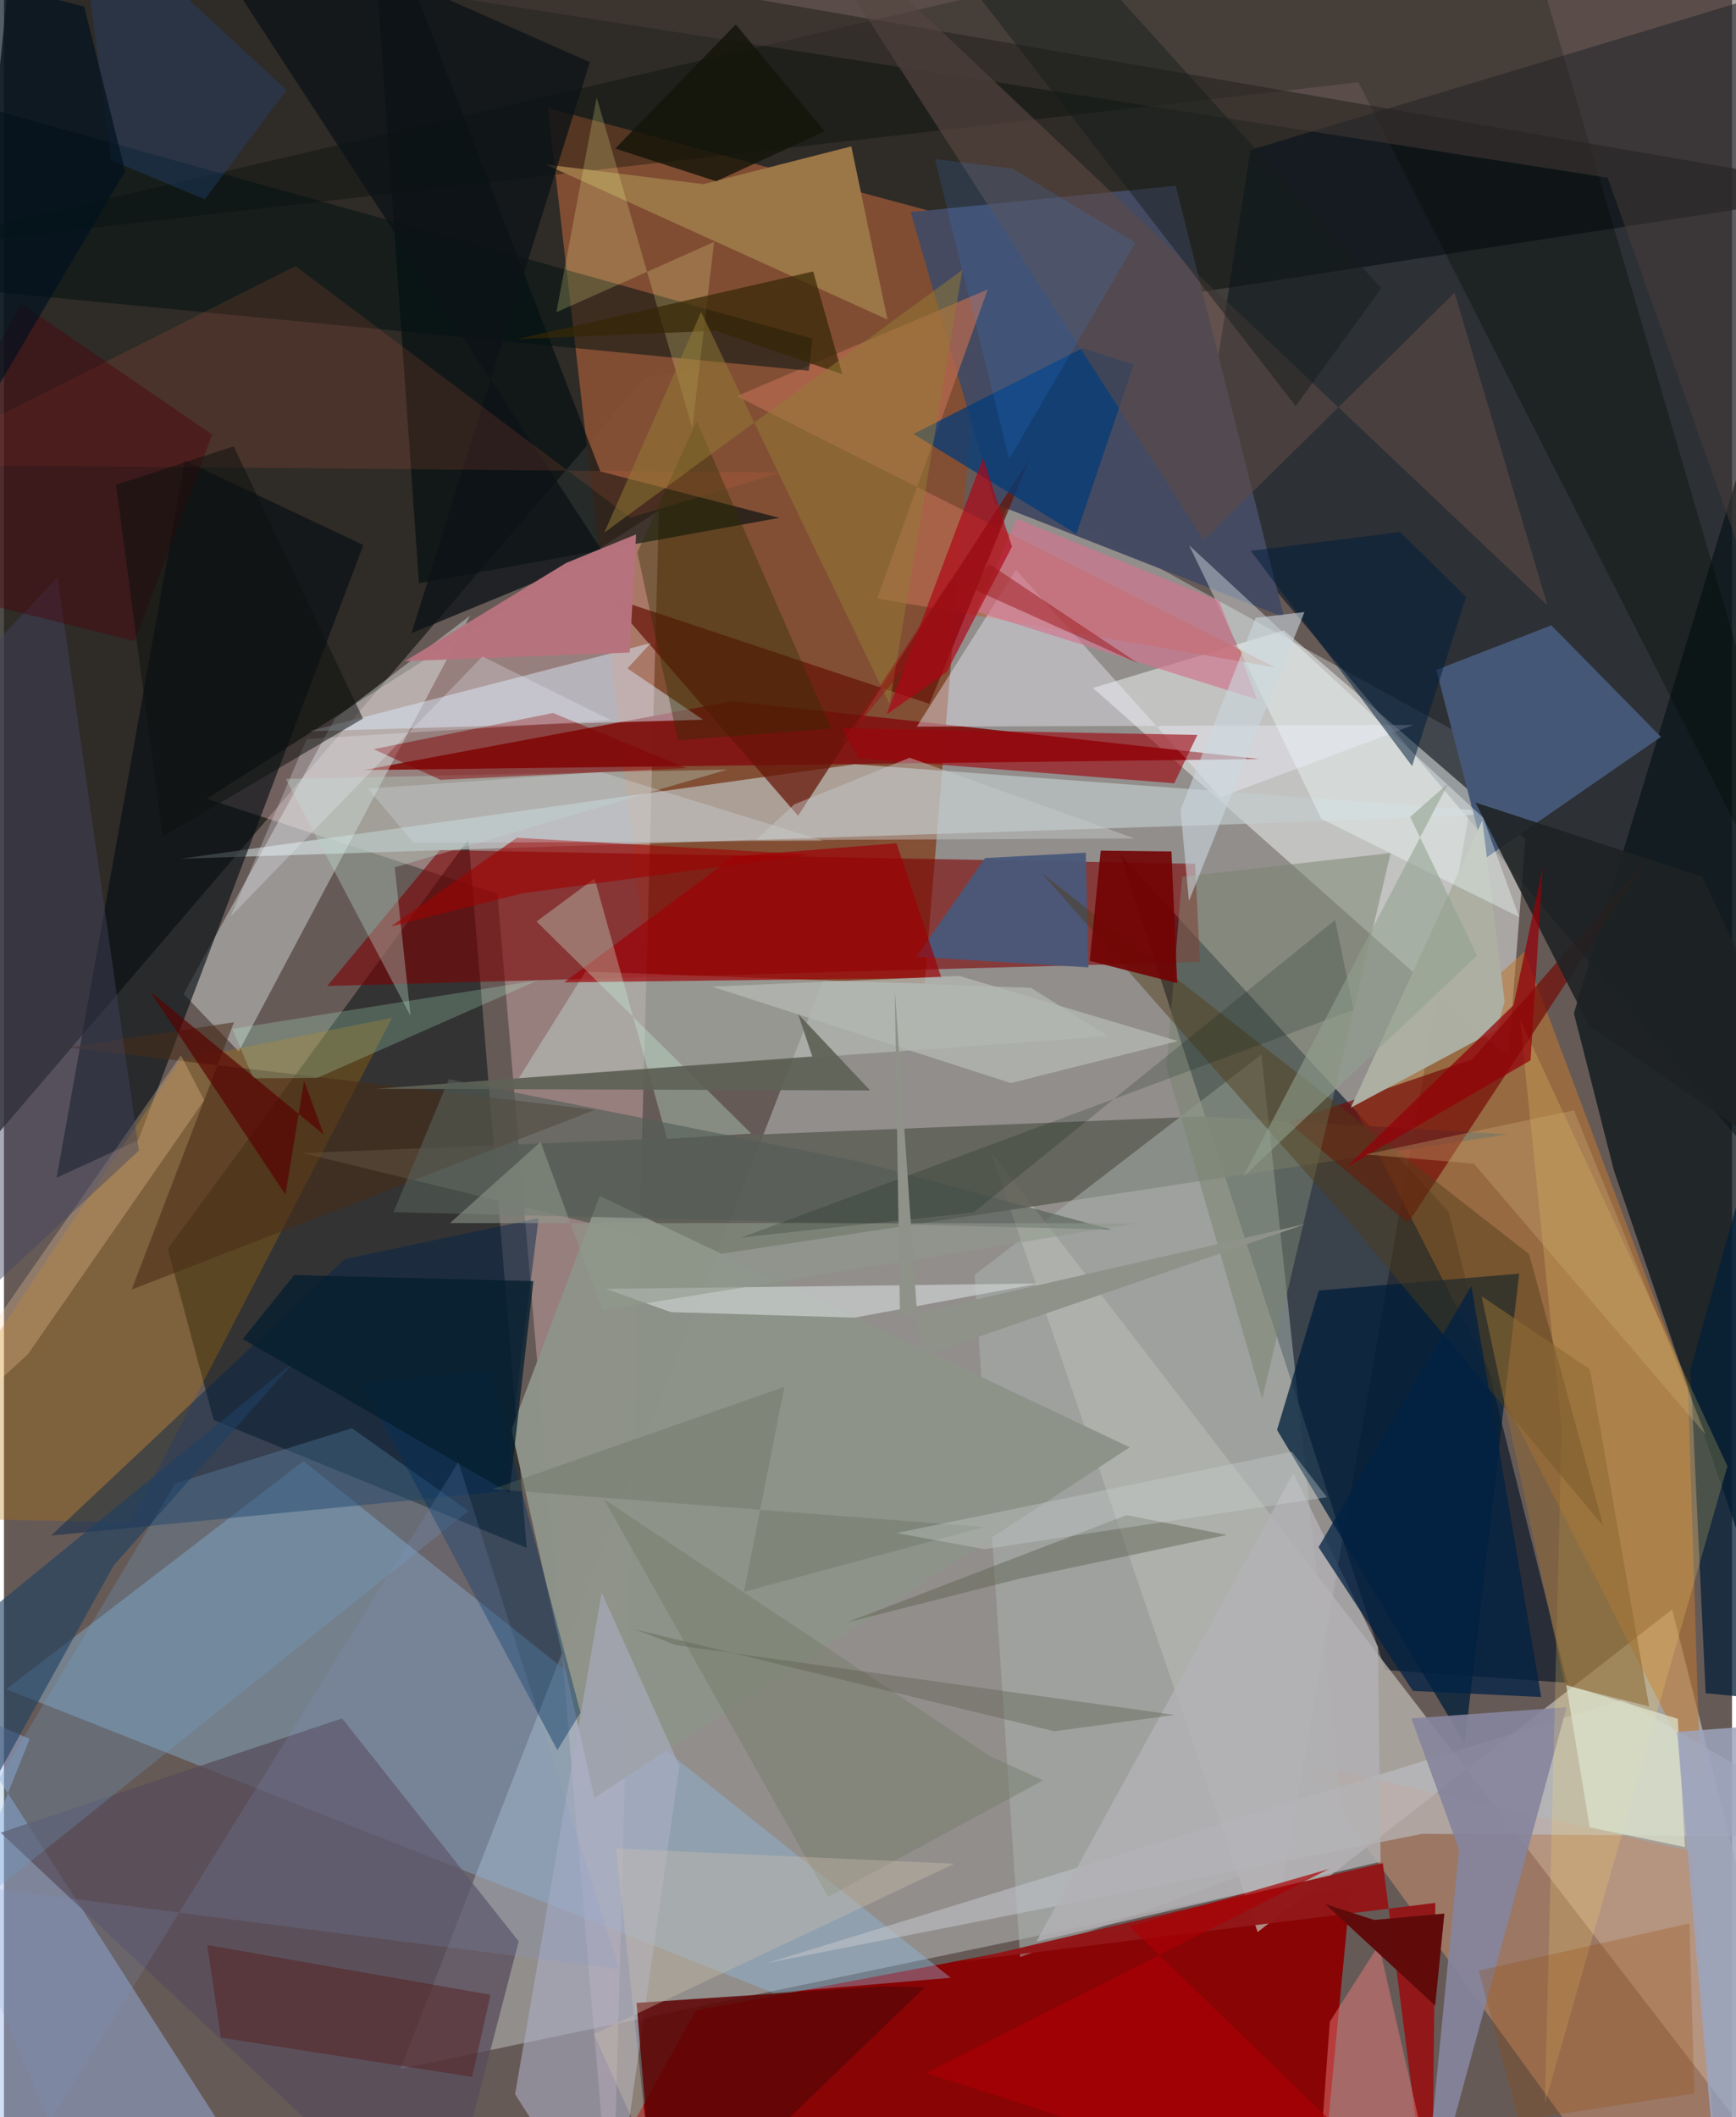 <svg xmlns="http://www.w3.org/2000/svg" width="228" height="278" viewBox="0 0 836 1024"><path fill="#665a57" d="M0 0h836v1024H0z"/><path fill="#cdd4d3" fill-opacity=".431" d="M714.507 360.525l-96.023 551.023-426.688 89.087 297.072-764.52z"/><path fill="#22201c" fill-opacity=".8" d="M-62 617.303L7.674-62 898 92.076l-587.804 90.547z"/><path fill="#000f1b" fill-opacity=".561" d="M603.028 72.572l-26.103 167.531L898 620.627V-16.417z"/><path fill="#890405" fill-opacity=".992" d="M281.555 1068.167l53.179-95.707 316.83-60.047L634.893 1086z"/><path fill="#001022" fill-opacity=".6" d="M539.983 413.237L698.9 586.083l57.372 227.823-88.037-6.172z"/><path fill="#bdb9b2" fill-opacity=".741" d="M884.701 1086L477.165 556.524 606.506 934.47 807.01 778.454z"/><path fill="#844f34" fill-opacity=".965" d="M263.161 52.264l48.362 420.114 133.88 3.257 30.131-366.146z"/><path fill="#f4c7c8" fill-opacity=".341" d="M238.724 432.256L294.282 1086l22.567-839.014L98.05 386.297z"/><path fill="#fafffd" fill-opacity=".459" d="M526.848 332.736l92.357-27.87 116.809 100.998-8.225 105.215z"/><path fill="#051013" fill-opacity=".522" d="M252.886 748.644l-151.428-61.857-22.208-82.768 145.509-198.185z"/><path fill="#7d0002" fill-opacity=".584" d="M156.392 476.89l422.218-11.655-2.362-47.44-365.38-6.617z"/><path fill="#8fbce2" fill-opacity=".388" d="M1.09 817.012l143.793-110.296L458.01 956.572l-85.757 7.332z"/><path fill="#c4cdce" fill-opacity=".635" d="M618.494 397.872l112.557-4.582-319.39-23.667-326.004 45.7z"/><path fill="#0c171b" fill-opacity=".769" d="M778.828 566.024l70.748 207.114L898 34.57 759.5 490.1z"/><path fill="#454b62" fill-opacity=".996" d="M566.89 89.819L438.634 102.59l40.788 141.108 139.86 54.866z"/><path fill="#b73" fill-opacity=".573" d="M652.91 534.702l82.616-74.36 79.12 210.94 6.067 190.876z"/><path fill="#606158" fill-opacity=".89" d="M144.544 557.707l435.626-17.734 147.123 8.695-381.816 57.987z"/><path fill="#811715" fill-opacity=".973" d="M174.091 372.45l433.106-5.334-254.823-27.98 89.487-16.685z"/><path fill="#9db8ea" fill-opacity=".447" d="M102.636 1024.441L-25.488 824.603l37.93 16.47L-62 1026.829z"/><path fill="#f4fffe" fill-opacity=".357" d="M160.177 347.516l65.325-49.73-111.918 210.812-26.692-27.823z"/><path fill="#c08b6e" fill-opacity=".596" d="M830.905 1076.582L798.879 1086 629.916 852.988 816.77 895.56z"/><path fill="#010e0e" fill-opacity=".627" d="M288.519 228.004l86.595 22.463-174.326 31.585L176.737-62z"/><path fill="#050e13" fill-opacity=".624" d="M173.869 263.628L64.935 551.488l-39.454 18.108L87.516 222.82z"/><path fill="#b8c1ba" fill-opacity=".592" d="M248.961 521.662l285.203-20.471-37.246-23.397-215.58-7.886z"/><path fill="#a9b2ae" fill-opacity=".533" d="M491.607 946.55l-22.06-329.914 138.784-106.605 40.299 378.51z"/><path fill="#455776" d="M801.606 356.4l-85.04 58.805-23.646-91.214 55.653-21.543z"/><path fill="#001f3a" fill-opacity=".753" d="M706.667 843.148l-90.78-151.537 20.208-67.408 96.936-8.193z"/><path fill="#730803" fill-opacity=".671" d="M679.251 591.578l-57.903-48.771 89.061-30.558 85.657-98.259z"/><path fill="#8e9389" fill-opacity=".98" d="M285.642 869.55L245.51 691.396l42.674-112.946 256.422 121.56z"/><path fill="#b87300" fill-opacity=".302" d="M85.234 512.714l102.516-20.442L61.248 736.244-62 733.906z"/><path fill="#b4694e" fill-opacity=".757" d="M354.53 191.586l121.406-51.597-53.482 149.47 192.459 33.332z"/><path fill="#030d06" fill-opacity=".353" d="M728.463-62L-62 122.3l717.264-82.539L898 517.655z"/><path fill="#bdc1c8" fill-opacity=".612" d="M686.124 886.968L898 888.415l-114.862-66.286-414.016 127.354z"/><path fill="#eeecfa" fill-opacity=".412" d="M441.596 351.45l48-75.825 98.873 109.97 93.438-34.965z"/><path fill="#671306" fill-opacity=".714" d="M384.159 394.58l-91.72-105.927 155.283 51.774 48.13-117.894z"/><path fill="#dbebfb" fill-opacity=".482" d="M301.63 323.296l36.593 24.808-190.534 5.556 165.259-42.656z"/><path fill="#921719" fill-opacity=".988" d="M692.445 920.357l-228.44 28.215 203.052-47.458L690.745 1086z"/><path fill="#acafc5" fill-opacity=".596" d="M289.164 770.264l37.625 83.729L293.874 1086l-46.606-73.14z"/><path fill="#574c5b" fill-opacity=".737" d="M-1.596 886.4l165.162-55.26 85.45 107.795L210.837 1086z"/><path fill="#00254c" fill-opacity=".455" d="M164.787 608.985l93.835-19.778-16.412 131.978-219.439 21.55z"/><path fill="#48587a" fill-opacity=".933" d="M441.358 462.76l83.254 5.161-1.26-55.51L474.6 415z"/><path fill="#031111" fill-opacity=".533" d="M389.343 179.32l1.818-15.527L-62 37.194v98.425z"/><path fill="#9b7646" d="M262.015 79.532l165.413 75.033-17.495-83.775-71.61 18.265z"/><path fill="#023b79" fill-opacity=".733" d="M518.788 258.268l27.743-81.879-24.661-8.074-81.937 41.586z"/><path fill="#86849c" fill-opacity=".914" d="M680.89 831.144l22.998 63.406-18.567 190.104 70.664-258.924z"/><path fill="#5f0505" fill-opacity=".871" d="M315.876 1086l-9.864-117.27 118.975-7.987 20.518.389z"/><path fill="#031f39" fill-opacity=".749" d="M823.227 818.964l-7.35-156.733 49.967-177.525 20.323 340.306z"/><path fill="#7a836f" fill-opacity=".518" d="M608.702 676.626l62.127-264.064-100.852 11.502-7.592 92.132z"/><path fill="#acafa2" fill-opacity=".996" d="M715.198 396.795l10.77 87.474-3.612 13.625-70.811 37.868z"/><path fill="#5f4a46" fill-opacity=".569" d="M701.765 141.568l-121.277 119.6L372.138-62l374.589 354.825z"/><path fill="#9e0006" fill-opacity=".678" d="M270.969 475.127l82.216-61.036 78.598-6.232 21.715 65.047z"/><path fill="#ffdd6c" fill-opacity=".208" d="M833.773 709.156l-100.33-216.061 20.134 198.152-8.115 326.002z"/><path fill="#6ea6d0" fill-opacity=".251" d="M82.894 717.463l85.465-26.684 56.345 40.057L-62 960.121z"/><path fill="#492c16" fill-opacity=".553" d="M285.908 536.795L30.933 506.654l80.334-12.23-49.484 129.293z"/><path fill="#b6d4c7" fill-opacity=".369" d="M189.03 419.506l160.968-47.322-213.65 4.557 60.376 114.689z"/><path fill="#0c1316" fill-opacity=".773" d="M75.265-62l208.17 92.077-86.26 276.158 93.146-38.388z"/><path fill="#c9f5d7" fill-opacity=".329" d="M285.724 424.884l-28.084 20.812 103.92 102.587-40.739 2.521z"/><path fill="#cfd5d3" fill-opacity=".663" d="M291.15 623.385l209.659-2.62-89.366 16.542-88.827-2.687z"/><path fill="#f1ffff" fill-opacity=".373" d="M637.308 396.056l95.67 47.469-17.38-48.015-142.263-131.783z"/><path fill="#503c19" fill-opacity=".455" d="M737.8 606.567l-235.533-184.01 147.939 167.578 123.52 147.967z"/><path fill="#f36f4a" fill-opacity=".133" d="M141 128.68l161.944 121.668 73.125-21.785-425.545-3.796z"/><path fill="#ffd49c" fill-opacity=".275" d="M96.868 532.15L11.507 655.107-62 722.132 85.635 510.44z"/><path fill="#b3b2b5" fill-opacity=".8" d="M664.715 796.561l-40.94-84.05L499.47 939.042l166.54-38.572z"/><path fill="#840004" fill-opacity=".482" d="M178.817 362.347l86.822-17.492 64.492 26.642-118.964 5.685z"/><path fill="#ea7b78" fill-opacity=".475" d="M698.315 1086l-33.167-145.4-23.723 37.202-7.338 100.457z"/><path fill="#023060" fill-opacity=".416" d="M235.036 662.957l43.896 165.333-11.19 18.18-94.662-177.42z"/><path fill="#414360" fill-opacity=".447" d="M-62 674.772l17.112-320.425 70.855-75.221 39.306 277.396z"/><path fill="#cf758e" fill-opacity=".675" d="M587.886 290.609l-97.912-39.718-19.611 44.835 135.858 42.575z"/><path fill="#720303" fill-opacity=".902" d="M564.806 411.812l2.791 63.711-42.34-10.779 5.322-53.321z"/><path fill="#af0415" fill-opacity=".667" d="M455.99 325.121l-29.015 20.49L473.682 221.5l13.965 42.911z"/><path fill="#1e2223" fill-opacity=".886" d="M766.725 495.988l-54.817-107.791 109.674 35.83L898 585.9z"/><path fill="#4a3d39" fill-opacity=".475" d="M775.845 85.953L93.436-20.684 851.11-62l19.595 415.734z"/><path fill="#fffe9c" fill-opacity=".204" d="M286.746 47.165l-19.485 103.849 76.3-33.999-10.564 90.002z"/><path fill="#2d2e00" fill-opacity=".376" d="M335.095 203.65l64.962 148.646-74.009 5.754-19.646-90.882z"/><path fill="#a10001" fill-opacity=".58" d="M248.17 405.186l-60.944 42.867 63.656-16.021 139.223-18.7z"/><path fill="#551514" fill-opacity=".408" d="M226.502 1004.535l8.896-39.735-137.032-24.055 6.552 44.789z"/><path fill="#9d030c" fill-opacity=".604" d="M413.388 366.692l152.754 12.165 11.185-23.392-172.129-3.28z"/><path fill="#5f6256" fill-opacity=".918" d="M180.1 526.595l238.942.812-34.872-37.005 6.896 20.584z"/><path fill="#b9ffd7" fill-opacity=".224" d="M110.472 497.657l147.836-23.515-106.83 47.237-30.874.161z"/><path fill="#b7737d" fill-opacity=".984" d="M194.007 319.752l77.943-47.458 33.865-13.84-3.096 57.154z"/><path fill="#352705" fill-opacity=".706" d="M391.467 131.307l14.129 49.716-61.468-21.032-95.812 4.021z"/><path fill="#002144" fill-opacity=".741" d="M635.967 748.33l45.631 69.508 62.073 2.96-33.794-198.932z"/><path fill="#dde4cc" fill-opacity=".729" d="M755.735 814.786l11.432 68.991 46.05 9.578-3.444-62.038z"/><path fill="#001e3c" fill-opacity=".525" d="M681.215 370.514l26.107-81.81-31.906-31.379-72.22 9.085z"/><path fill="#1f3f62" fill-opacity=".604" d="M140.814 658.263L52.976 757.28-62 965.21l6.427-146.569z"/><path fill="#131308" fill-opacity=".796" d="M354.035 11.849l42.96 51.678-52.43 24.144-48.867-15.813z"/><path fill="#717b65" fill-opacity=".427" d="M476.565 849.16L290.173 725.048 398.71 917.426l104.027-56.352z"/><path fill="#545e57" fill-opacity=".624" d="M188.427 586.291l26.781-64.299 200.287 40.173 120.354 32.55z"/><path fill="#224577" fill-opacity=".384" d="M35.29-50.294L51.895 77.5 97.15 96.414l39.562-52.865z"/><path fill="#954800" fill-opacity=".251" d="M713.523 953.152l19.134 72.44 85.133-13.069-2.38-82.253z"/><path fill="#937d34" fill-opacity=".502" d="M337.259 150.972l-46.792 106.613L463.68 130.504l-35.265 209.954z"/><path fill="#8e6935" fill-opacity=".58" d="M714.856 626.94l52.39 35.303 28.65 163.095-40.658-10.276z"/><path fill="#4e000b" fill-opacity=".412" d="M100.732 210.172l-92.52-63.396L-62 278.829l125.287 31.262z"/><path fill="#051e2f" fill-opacity=".761" d="M244.488 722.067L115.54 647.65l24.888-30.966 115.719 2.934z"/><path fill="#cbc0ae" fill-opacity=".376" d="M459.78 901.404l-163.626-7.305 15.987 149.054-26.785-59.364z"/><path fill="#5d604d" fill-opacity=".459" d="M407.687 784.752l84.436-21.396L591.6 742.38l-48.54-9.574z"/><path fill="#aa0104" fill-opacity=".69" d="M640.937 903.983l-96.36 27.77L704.1 1086l-258.011-83.375z"/><path fill="#849aca" fill-opacity=".173" d="M-27.537 910.537l49.532 115.755L219.84 707.139l77.892 245.407z"/><path fill="#5f0b0b" fill-opacity=".988" d="M692.38 970.045l-53.138-49.095 23.602 7.667 33.997-3.097z"/><path fill="#b4b7b2" fill-opacity=".773" d="M342.633 477.197l119.514-5.178 105.8 31.51-80.875 20.317z"/><path fill="#9da5be" fill-opacity=".843" d="M831.029 1086L898 895.866v-64.789l-88.561 6.561z"/><path fill="#ebf0fd" fill-opacity=".263" d="M231.515 317.477l-121.85 125.785 36.838-85.856 147.004-9.1z"/><path fill="#cbd7de" fill-opacity=".58" d="M569.2 391.73l36.343-92.913 23.623-2.782-55.912 139.739z"/><path fill="#940009" fill-opacity=".733" d="M649.423 564.534l80.876-78.38 14.095-66.435-5.876 93.12z"/><path fill="#d6e2e7" fill-opacity=".294" d="M176.085 381.427l22.103 26.24 198.298-.98L289.06 373.47z"/><path fill="#580200" fill-opacity=".682" d="M136.185 577.76l8.99-54.946 9.584 26.015-84.03-69.32z"/><path fill="#90998c" fill-opacity=".565" d="M215.76 591.557l332.489.096-258.77 42.127-29.872-81.477z"/><path fill="#141e1c" fill-opacity=".459" d="M666.3 139.42L529.466-12.039l-89.01-30.032 184.426 238.509z"/><path fill="#00111e" fill-opacity=".675" d="M58.65 82.849L38.815 3.204-6.893-8.524l-30.592 254.032z"/><path fill="#0c100e" fill-opacity=".51" d="M54.23 234.48l56.909-18.59 62.547 131.65-96.848 57.119z"/><path fill="#001b0c" fill-opacity=".184" d="M356.646 598.558l296.302-110.175-8.987-43.428-174.876 141.446z"/><path fill="#92a190" fill-opacity=".573" d="M680.268 395.104l18.494-16.307-99.472 190.646 113.385-107.341z"/><path fill="#338df2" fill-opacity=".153" d="M486.29 222.055L450.358 76.901l37.55 4.672 59.405 35.785z"/><path fill="#cdb077" fill-opacity=".322" d="M711.114 562.826l112.164 131.135-63.75-156.95-100.805 21.339z"/><path fill="#9c1216" fill-opacity=".478" d="M458.028 280.044l90.671 40.78-72.05-48.009-73.49 89.95z"/><path fill="#595c49" fill-opacity=".373" d="M566.236 829.436L325.06 795.7l-19.846-7.654 202.915 49.31z"/><path fill="#c5caca" fill-opacity=".463" d="M363.753 406.38l183.163-.862-108.783-39.038-55.839 22.584z"/><path fill="#8e9289" d="M629.887 591.944L443.175 656.28l-12.206-177.558 2.512 158.212z"/><path fill="#626b58" fill-opacity=".322" d="M236.315 720.247l237.823 18.32-116.143 31.336 19.573-99.172z"/><path fill="#ccd6d7" fill-opacity=".333" d="M431.882 741.478l42.497 7.789 165.675-25.105-17.012-22.078z"/></svg>